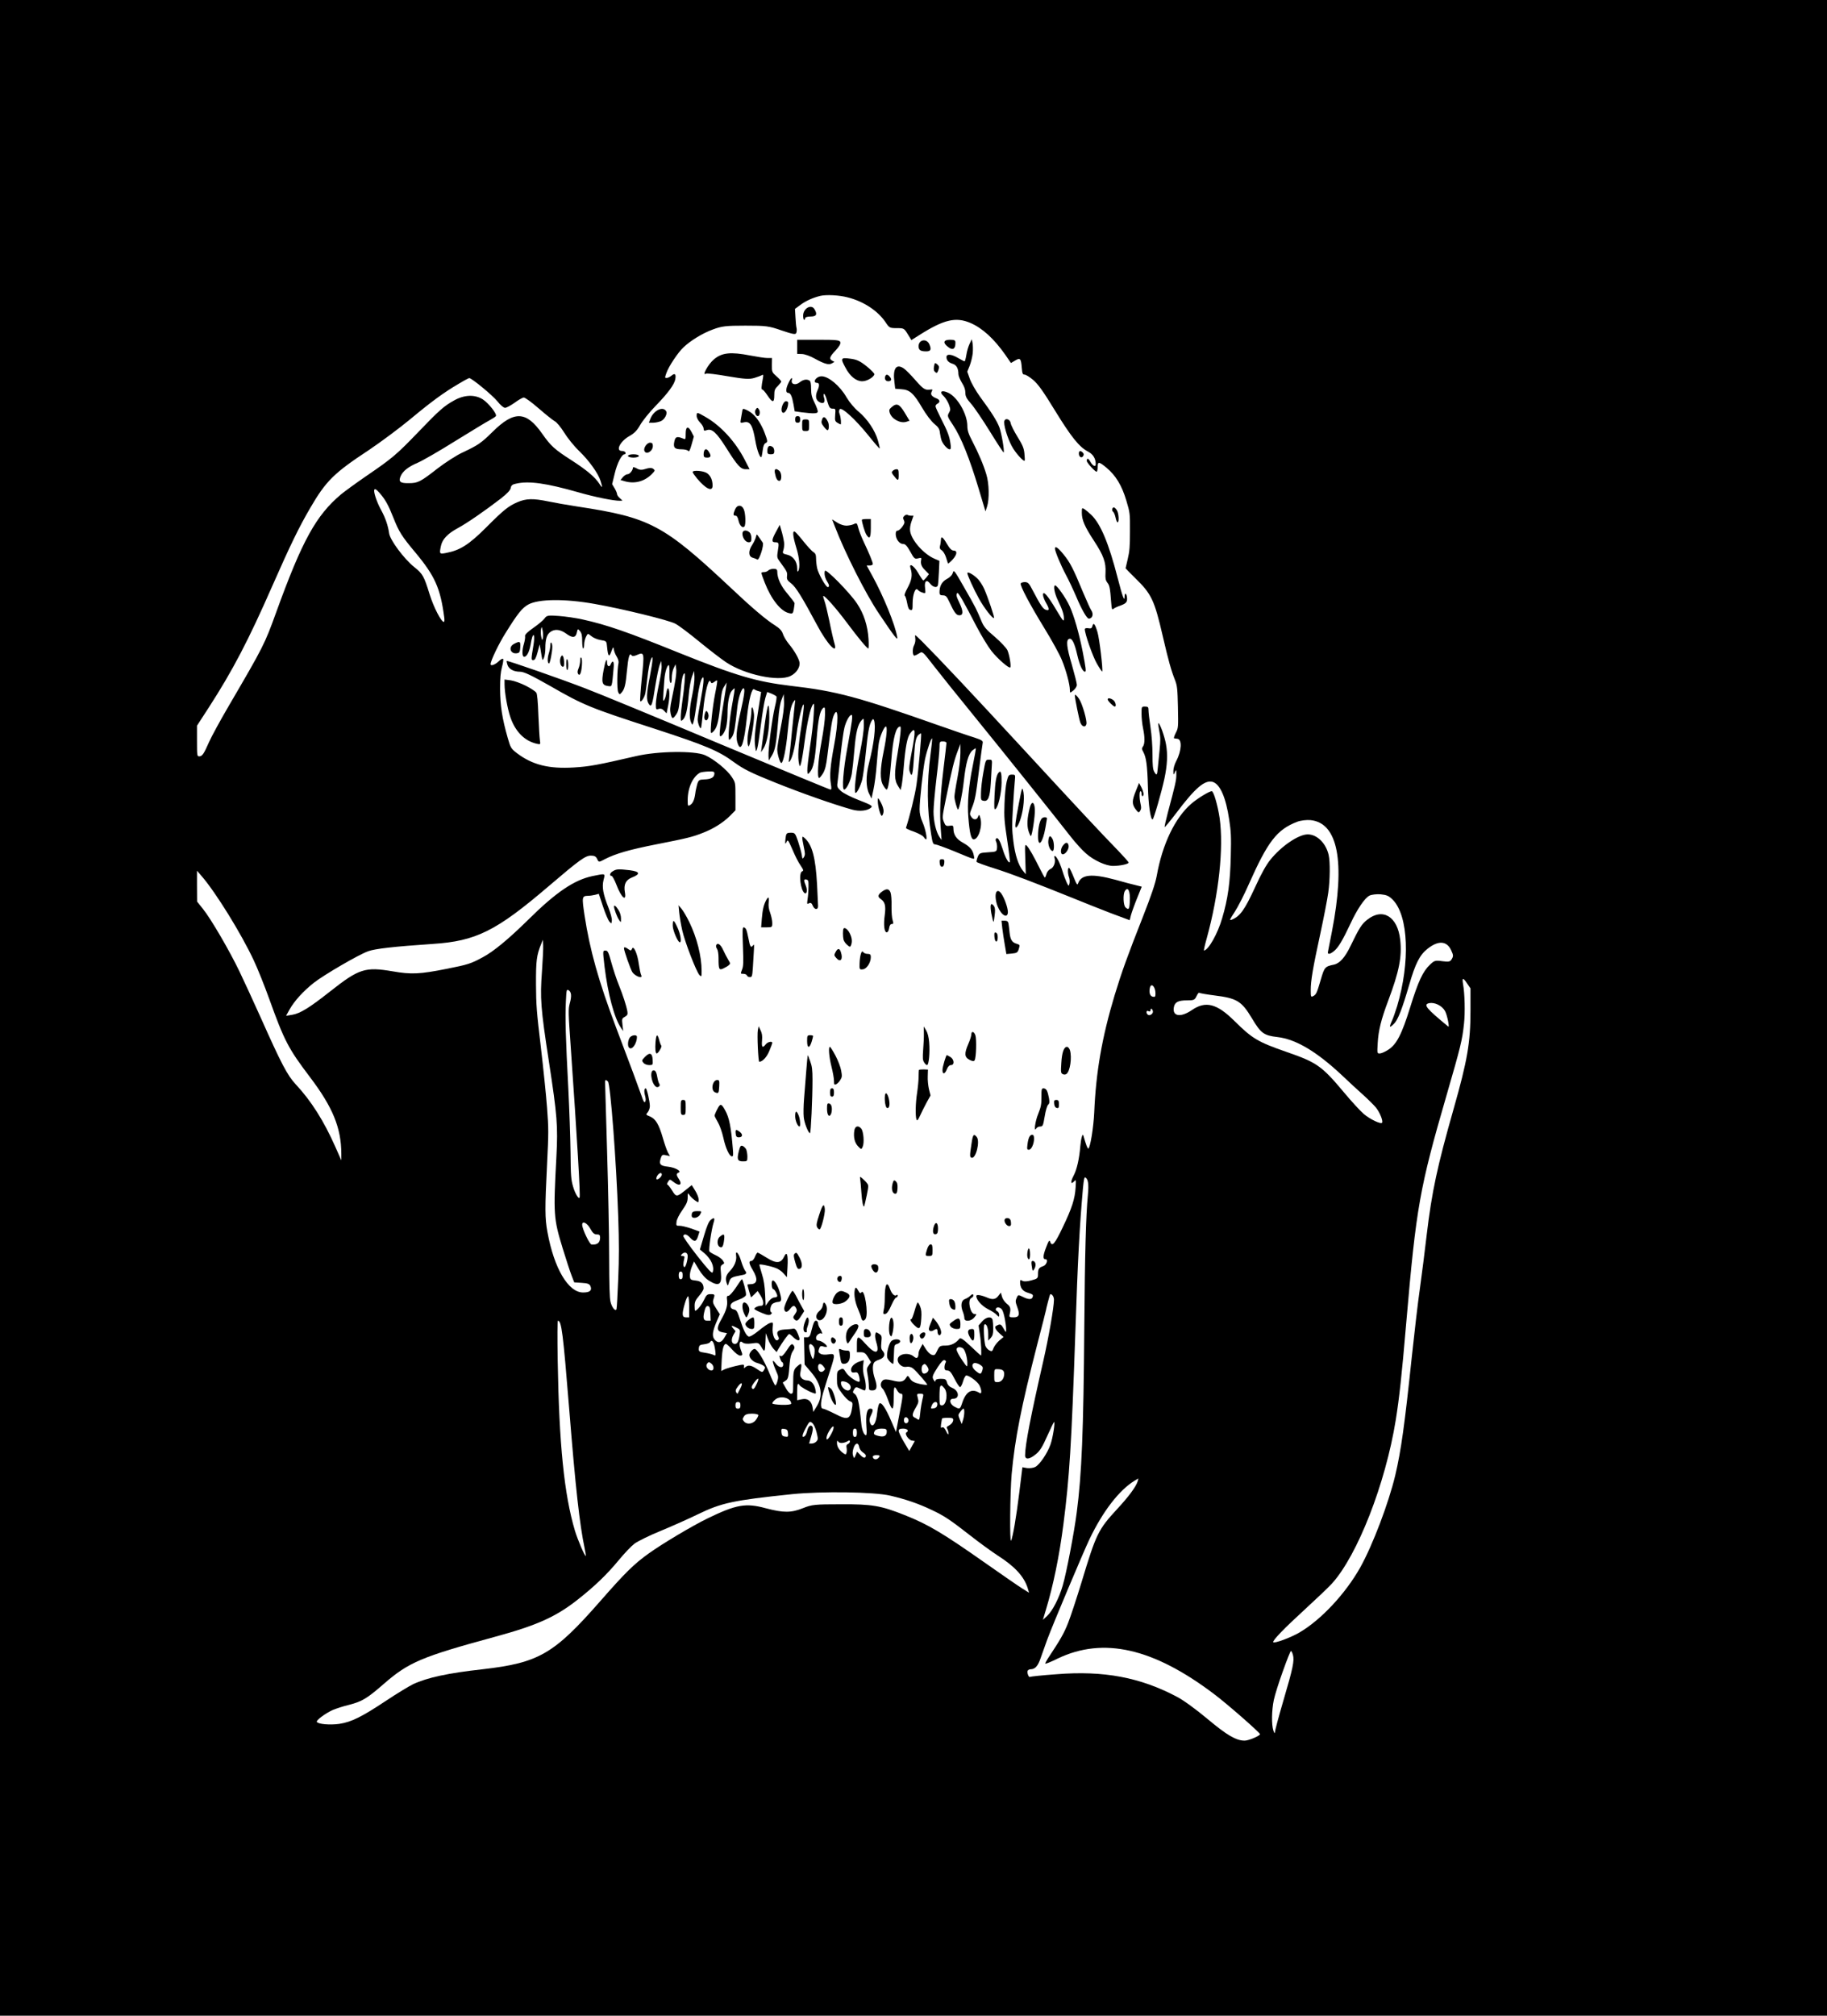 <?xml version="1.0" encoding="UTF-8" standalone="no"?>
<!-- Created with Inkscape (http://www.inkscape.org/) -->

<svg
   width="55.069mm"
   height="60.722mm"
   viewBox="0 0 55.069 60.722"
   version="1.1"
   id="svg5"
   xml:space="preserve"
   xmlns:inkscape="http://www.inkscape.org/namespaces/inkscape"
   xmlns:sodipodi="http://sodipodi.sourceforge.net/DTD/sodipodi-0.dtd"
   xmlns="http://www.w3.org/2000/svg"
   xmlns:svg="http://www.w3.org/2000/svg"><sodipodi:namedview
     id="namedview7"
     pagecolor="#505050"
     bordercolor="#eeeeee"
     borderopacity="1"
     inkscape:showpageshadow="0"
     inkscape:pageopacity="0"
     inkscape:pagecheckerboard="0"
     inkscape:deskcolor="#505050"
     inkscape:document-units="mm"
     showgrid="false" /><defs
     id="defs2" /><g
     inkscape:label="Camada 1"
     inkscape:groupmode="layer"
     id="layer1"
     transform="translate(-36.539,-65.938)"><rect
       x="36.539"
       y="65.938"
       width="55.069"
       height="60.722"
       fill="#512bd4"
       id="rect12789"
       style="fill:#000000;stroke-width:0.127"
       inkscape:export-filename="appicon.svg"
       inkscape:export-xdpi="96"
       inkscape:export-ydpi="96" /><g
       transform="matrix(0.003,0,0,-0.005,42.477,118.373)"
       fill="#000000"
       stroke="none"
       id="g65281"
       style="fill:#ffffff"><path
         d="m 6260,8704 c -73,-11 -140,-29 -193,-52 l -59,-26 5,-50 c 2,-28 7,-58 11,-66 3,-8 2,-21 -3,-29 -7,-11 -33,-8 -147,15 -129,27 -156,29 -364,29 -198,0 -237,-3 -327,-23 -105,-23 -224,-67 -296,-108 -55,-31 -148,-115 -170,-153 -18,-31 -18,-31 3,-31 12,0 34,7 50,15 32,16 45,7 35,-24 -10,-31 -72,-82 -195,-158 -64,-39 -134,-92 -157,-116 -32,-34 -58,-50 -108,-67 -93,-31 -143,-90 -76,-90 17,0 33,-4 36,-10 3,-5 -1,-10 -9,-10 -29,0 -75,-54 -100,-118 l -25,-62 25,-25 c 13,-13 24,-29 24,-34 0,-6 12,-17 28,-25 l 27,-15 -25,-1 c -61,-1 -257,23 -419,51 -321,55 -497,70 -626,52 -36,-4 -49,-11 -53,-26 -3,-13 -36,-34 -100,-64 -156,-72 -341,-149 -432,-178 -104,-34 -155,-67 -169,-107 -17,-48 -15,-50 47,-43 144,16 232,49 412,157 171,103 220,126 308,149 89,23 157,24 312,5 63,-8 196,-22 295,-31 726,-66 861,-109 1530,-485 217,-123 362,-197 453,-231 45,-17 68,-32 78,-50 7,-15 35,-43 61,-62 55,-40 97,-84 106,-109 10,-29 -30,-67 -91,-84 -121,-35 -459,8 -646,83 -48,19 -169,75 -267,123 -99,49 -207,98 -242,109 -57,20 -538,91 -817,120 -290,31 -558,30 -661,-4 -61,-20 -107,-54 -226,-169 -70,-66 -153,-170 -153,-190 0,-14 44,-4 80,16 21,13 42,19 46,15 4,-4 -1,-26 -12,-49 -14,-32 -19,-65 -19,-133 1,-98 21,-177 77,-294 28,-59 34,-65 93,-92 154,-70 320,-95 569,-86 161,6 234,14 631,69 217,30 583,33 690,5 90,-24 221,-88 268,-131 37,-34 37,-34 37,-118 v -83 l -54,-33 c -69,-41 -166,-78 -270,-102 -108,-26 -166,-34 -471,-70 -270,-32 -409,-56 -516,-89 -62,-20 -62,-20 -78,0 -12,16 -28,21 -63,21 -56,0 -116,-26 -430,-187 -523,-268 -726,-328 -1158,-345 -396,-16 -581,-29 -650,-44 -98,-21 -443,-142 -546,-190 -107,-51 -195,-109 -244,-161 l -35,-38 61,6 c 81,8 173,42 384,142 288,136 350,148 625,120 189,-20 276,-17 544,15 211,25 244,31 363,70 107,34 256,108 453,224 282,168 466,242 650,265 132,16 127,17 110,-23 -18,-43 -5,-86 50,-169 21,-32 35,-64 33,-76 -3,-20 -4,-21 -25,-6 -12,8 -41,49 -64,91 l -42,76 -36,-6 c -20,-3 -52,-6 -71,-6 -63,-1 -64,-6 -36,-119 53,-207 140,-394 313,-669 160,-253 227,-362 258,-415 19,-35 30,-46 38,-38 7,7 7,18 -1,36 -12,26 -9,45 7,45 11,0 41,-80 41,-107 0,-12 -10,-29 -21,-37 -21,-15 -21,-15 24,-26 56,-15 88,-47 128,-130 17,-36 40,-75 51,-87 l 20,-21 -40,5 c -34,5 -42,2 -52,-17 -20,-37 -7,-47 72,-52 73,-5 142,-28 106,-36 -23,-5 -23,-15 2,-37 41,-37 8,-48 -55,-18 -33,16 -36,16 -52,0 -10,-9 -13,-17 -7,-17 6,0 27,-16 48,-36 41,-40 46,-40 139,5 l 58,28 34,-33 c 19,-18 35,-42 35,-53 0,-21 -1,-21 -37,-6 -21,9 -45,23 -55,32 -17,15 -18,14 -18,-14 0,-25 -11,-40 -54,-77 -30,-25 -56,-56 -58,-70 -5,-23 -2,-25 32,-24 20,0 74,-8 118,-17 l 81,-18 -15,-28 c -17,-34 -38,-36 -79,-9 -32,21 -60,26 -69,11 -3,-5 60,-59 141,-121 109,-83 148,-108 154,-98 20,32 -14,79 -82,114 l -46,23 41,83 c 29,59 49,87 69,96 34,17 43,11 27,-18 -21,-40 -51,-163 -42,-172 5,-5 33,-15 62,-23 28,-7 61,-22 72,-31 19,-18 19,-18 -3,-26 -19,-7 -21,-13 -15,-49 12,-72 -20,-85 -119,-48 -36,13 -73,38 -104,69 l -47,47 -23,-33 c -12,-18 -21,-43 -19,-56 3,-20 9,-23 58,-26 54,-3 80,-18 80,-48 0,-7 -20,-27 -45,-44 -36,-25 -45,-37 -45,-60 0,-17 2,-30 5,-30 18,0 64,34 88,64 24,31 34,36 67,36 44,0 45,-2 29,-31 -9,-17 -5,-26 27,-55 l 37,-35 -31,-43 c -44,-61 -49,-90 -21,-110 34,-23 66,-20 97,11 l 27,28 -45,5 c -59,7 -62,26 -10,80 47,49 64,84 55,117 -4,18 -1,23 15,23 11,0 45,23 75,50 30,28 57,50 60,50 10,0 46,-83 41,-95 -2,-7 -31,-19 -63,-26 -32,-7 -66,-16 -75,-21 -29,-14 -21,-36 15,-40 28,-3 36,-11 62,-59 35,-65 60,-96 86,-104 11,-4 52,10 101,34 46,23 97,44 115,47 32,6 32,6 27,-28 -7,-41 23,-85 51,-75 14,6 15,10 5,22 -23,27 -6,39 61,42 35,1 75,3 88,5 19,2 31,-6 49,-32 20,-30 21,-35 7,-38 -8,-2 -32,6 -51,17 -19,12 -39,21 -44,21 -9,0 -69,-50 -105,-87 l -21,-22 -32,20 c -17,12 -42,37 -54,57 l -23,37 -3,-45 c -4,-69 -8,-73 -40,-40 -28,28 -32,29 -99,23 -45,-4 -77,-1 -91,6 -30,16 -40,-10 -18,-44 21,-32 20,-35 -9,-35 -14,0 -48,16 -76,35 -28,19 -57,35 -64,35 -24,0 -37,-30 -43,-96 l -5,-67 24,7 c 27,9 101,21 167,29 35,4 42,2 38,-9 -4,-11 -2,-12 14,-4 29,15 59,12 118,-12 48,-20 54,-21 68,-6 15,15 15,17 -2,26 -11,5 -39,13 -64,17 -44,7 -80,29 -80,48 0,14 32,36 52,37 27,0 95,-67 150,-147 27,-40 53,-73 59,-73 5,0 15,12 21,26 9,20 9,29 0,42 -56,77 -61,99 -16,63 31,-25 74,-28 74,-6 0,8 -4,15 -10,15 -5,0 -14,10 -21,22 -10,18 -9,20 5,15 11,-5 31,7 60,33 46,43 56,46 74,28 9,-9 6,-17 -13,-33 -16,-15 -25,-38 -30,-71 -11,-86 -15,-96 -43,-106 l -27,-11 31,-33 c 17,-19 40,-34 52,-34 20,0 22,5 22,59 0,74 5,88 41,106 43,23 48,19 36,-21 -10,-32 -9,-38 8,-50 10,-8 35,-14 56,-14 41,0 74,-23 84,-59 7,-22 5,-23 -27,-16 -50,11 -122,36 -133,46 -19,18 -25,8 -25,-41 v -49 l 50,6 c 58,7 96,-12 106,-52 l 6,-25 34,33 c 68,66 50,132 -56,207 l -65,46 -3,82 -3,82 h 29 c 26,0 32,6 50,50 16,37 26,50 41,50 12,0 21,-7 21,-15 0,-8 9,-23 20,-32 19,-17 29,-39 13,-30 -5,3 -18,1 -30,-4 -32,-12 -30,-39 2,-39 26,0 85,-25 85,-36 0,-4 -16,-3 -34,0 -29,6 -37,3 -46,-14 -9,-17 -7,-22 14,-29 13,-6 49,-7 80,-4 68,7 70,1 25,-83 -18,-32 -47,-88 -65,-123 -39,-72 -45,-121 -15,-121 10,0 64,-14 120,-31 132,-41 156,-35 175,43 5,23 2,27 -24,33 -16,3 -52,25 -79,47 -48,39 -51,44 -51,88 0,43 2,46 32,55 28,9 35,7 58,-16 25,-26 126,-66 137,-55 4,3 1,18 -5,32 -10,21 -18,25 -44,22 -24,-2 -34,1 -36,14 -4,20 36,43 90,53 l 37,7 -6,-34 c -3,-22 1,-46 11,-66 19,-36 21,-82 5,-82 -7,0 -29,5 -51,12 -34,10 -41,9 -56,-6 -14,-15 -14,-19 -3,-23 40,-15 53,-46 76,-185 6,-37 27,-68 47,-68 7,0 9,19 4,54 -8,70 5,106 39,106 30,0 31,-10 6,-41 -14,-17 -17,-29 -10,-41 22,-42 63,-10 73,56 4,24 13,49 20,55 19,16 64,-23 123,-106 l 46,-64 33,103 c 39,120 40,128 16,128 -11,0 -27,9 -37,20 -29,32 -35,24 -35,-45 0,-82 -14,-84 -58,-10 -18,30 -42,60 -53,65 -25,14 -24,36 1,50 15,8 42,8 96,0 82,-13 114,-9 139,16 15,15 18,15 40,-6 16,-15 43,-24 96,-31 40,-5 74,-7 76,-5 4,4 -104,79 -142,98 -18,9 -45,13 -68,10 -41,-5 -87,18 -87,43 0,35 108,47 162,19 31,-16 47,-9 48,22 0,5 9,20 21,32 l 20,22 30,-29 c 16,-16 43,-33 60,-36 28,-6 35,-3 56,24 22,28 29,31 84,31 55,0 103,14 139,41 12,8 36,-1 114,-45 54,-31 100,-56 102,-56 9,0 3,80 -10,128 l -13,53 36,25 c 41,28 96,32 105,8 3,-9 6,-33 6,-54 0,-29 -6,-41 -25,-54 l -25,-16 v 39 c 0,39 -20,68 -39,57 -11,-7 -3,-101 10,-127 5,-9 22,-22 38,-27 26,-9 32,-8 45,14 9,13 35,33 58,45 l 42,21 -36,19 c -35,18 -54,36 -46,44 1,2 15,6 29,10 21,5 32,1 53,-22 23,-25 26,-26 26,-8 0,33 -21,99 -38,118 -16,18 -57,23 -66,8 -3,-5 3,-11 14,-14 11,-3 20,-12 20,-21 0,-15 -2,-15 -23,-2 -12,9 -53,25 -91,36 -63,20 -116,56 -116,79 0,10 48,6 110,-10 54,-14 85,-11 112,11 l 25,19 11,-24 c 6,-14 28,-33 49,-43 37,-17 42,-29 28,-64 -6,-16 -1,-18 39,-18 57,0 66,16 37,63 -18,30 -19,36 -6,54 14,20 17,20 61,7 56,-17 90,-18 99,-3 10,15 4,18 -50,28 -50,9 -75,30 -75,63 0,14 4,16 24,8 15,-5 48,-4 90,3 63,10 66,13 66,38 0,31 9,39 54,48 32,7 51,41 22,41 -29,0 -27,21 5,71 26,41 34,48 41,35 19,-33 46,-15 126,86 93,116 123,172 130,241 5,48 4,49 -16,36 -34,-22 -37,-2 -4,35 32,36 57,102 67,177 7,48 23,81 31,64 27,-56 41,-78 49,-78 19,1 53,127 60,218 17,244 79,455 205,706 71,140 128,235 285,474 85,130 123,198 138,245 56,190 183,349 346,434 64,33 181,76 207,76 19,0 61,-88 79,-162 42,-180 -8,-460 -130,-725 -19,-40 -31,-73 -27,-73 44,3 137,101 182,194 59,119 81,217 87,376 5,117 2,148 -16,219 -33,133 -91,213 -165,227 -79,14 -176,-35 -370,-190 -60,-47 -111,-84 -113,-82 -3,3 12,42 32,88 75,168 85,194 85,227 0,33 -1,34 -15,15 -14,-18 -14,-18 -15,8 0,16 12,41 30,61 54,62 59,131 9,133 -13,1 -28,2 -32,3 -5,0 3,15 17,32 26,30 26,33 22,156 -4,111 -8,129 -29,162 -39,59 -65,114 -123,264 -85,220 -113,255 -279,352 -52,31 -95,57 -95,58 0,1 10,27 22,57 18,45 22,76 22,165 1,109 0,113 -37,187 -44,89 -106,151 -199,197 -74,37 -88,38 -88,7 0,-14 -4,-27 -9,-31 -10,-5 -101,53 -101,65 0,19 16,17 36,-5 23,-25 54,-34 54,-15 0,34 -26,60 -77,76 -89,28 -168,87 -333,248 -119,117 -170,159 -219,184 -35,18 -74,32 -86,32 -19,0 -23,7 -28,41 -7,56 -16,62 -66,44 l -43,-15 -56,49 c -115,98 -231,161 -350,192 -148,38 -268,21 -515,-73 l -79,-30 -37,36 c -36,35 -39,36 -110,36 -70,0 -76,2 -112,35 -77,69 -221,126 -379,150 -87,14 -219,18 -280,9 z m -56,-80 c 31,-31 20,-44 -39,-44 -30,0 -55,-4 -55,-10 0,-5 -4,-10 -10,-10 -5,0 -10,11 -10,25 0,44 82,72 114,39 z m 260,-199 c 4,-10 -12,-26 -49,-50 -60,-38 -66,-50 -33,-61 l 23,-7 -25,-9 c -31,-11 -72,-5 -175,29 -44,15 -101,27 -127,27 l -48,1 v 43 42 h 214 c 180,0 215,-2 220,-15 z m 894,-12 c 23,-32 14,-43 -32,-43 -57,0 -76,8 -76,31 0,40 80,49 108,12 z m 262,8 c 0,-36 -26,-46 -70,-26 -59,26 -52,45 15,45 47,0 55,-3 55,-19 z m 174,-62 c -4,-22 -18,-56 -31,-76 l -24,-35 26,-44 c 14,-24 60,-72 102,-107 117,-95 171,-147 195,-185 21,-34 52,-142 43,-151 -3,-2 -64,54 -137,125 -73,71 -159,147 -190,168 -47,32 -58,45 -58,67 0,18 -11,38 -35,60 -19,19 -35,42 -35,52 0,34 -19,55 -57,62 -43,8 -63,21 -63,41 0,20 50,18 117,-6 32,-11 61,-20 65,-20 4,0 12,17 18,39 5,21 20,51 32,66 l 22,28 8,-22 c 4,-13 5,-41 2,-62 z m -2234,-14 c 69,-8 146,-15 171,-15 h 46 l -1,-42 c -1,-41 1,-44 46,-68 27,-14 48,-28 48,-32 0,-3 -16,-15 -35,-27 -30,-17 -35,-26 -35,-56 0,-46 -18,-46 -69,0 -21,19 -44,35 -51,35 -12,0 -11,14 6,69 6,20 4,23 -9,18 -9,-3 -43,-11 -77,-17 -51,-9 -99,-7 -267,10 -113,12 -212,19 -219,16 -46,-18 22,57 78,85 81,42 171,47 368,24 z m 1168,-65 c 46,-22 81,-44 78,-49 -12,-19 -77,-41 -122,-41 -61,0 -122,29 -168,81 -53,58 -49,63 47,55 67,-5 98,-14 165,-46 z m 713,10 c 15,-9 17,-15 9,-30 -12,-22 -18,-24 -39,-11 -8,5 -11,16 -6,30 7,24 9,25 36,11 z m -337,-24 c 19,-8 70,-39 115,-70 79,-54 97,-61 151,-56 21,2 22,0 11,-13 -14,-17 0,-29 52,-41 32,-8 35,-22 7,-31 -11,-3 -20,-10 -20,-16 0,-5 24,-37 53,-71 70,-82 87,-110 97,-153 7,-29 5,-35 -9,-35 -19,0 -60,26 -78,50 -6,8 -14,29 -18,46 -4,26 -15,37 -58,58 -30,15 -81,55 -121,96 -85,87 -125,109 -208,112 l -63,3 -8,40 c -18,83 19,114 97,81 z m -142,-50 c 21,-15 13,-26 -18,-26 -25,0 -39,14 -29,30 8,14 26,12 47,-4 z m -561,-33 c 46,-23 93,-56 124,-89 31,-31 79,-66 124,-88 88,-45 162,-111 192,-172 12,-25 20,-47 18,-49 -2,-2 -54,34 -114,79 -132,98 -271,174 -288,157 -9,-9 -8,-17 1,-31 11,-19 17,-60 8,-60 -3,0 -17,5 -32,10 -24,9 -26,14 -22,48 5,36 4,37 -26,37 -27,0 -34,6 -55,47 -12,27 -27,45 -32,42 -5,-3 -5,-13 1,-23 15,-28 -5,-40 -45,-27 -39,12 -46,38 -20,72 20,26 19,44 -3,44 -30,0 -34,13 -10,27 42,23 100,15 179,-24 z m -425,12 c -9,-24 40,-31 80,-11 36,17 71,20 98,10 11,-4 16,-19 16,-49 0,-35 7,-51 35,-85 20,-24 34,-48 32,-54 -4,-11 -41,-12 -162,-3 l -70,6 -12,42 c -15,50 -30,69 -54,69 -26,0 -24,26 4,60 24,31 43,39 33,15 z m 1574,-75 c 93,-27 190,-129 190,-200 0,-26 11,-47 48,-89 62,-72 114,-144 142,-201 29,-55 32,-150 8,-195 l -16,-29 -70,140 c -90,179 -176,308 -254,378 -60,54 -61,56 -43,76 17,18 17,20 -1,51 -11,17 -34,39 -51,49 -51,27 -22,40 47,20 z m -1610,-60 c 0,-40 -48,-78 -65,-51 -11,19 18,61 42,61 12,0 23,-4 23,-10 z m 1170,-59 49,-49 -31,-6 c -60,-12 -148,16 -168,54 -8,16 -6,21 17,33 52,28 80,21 133,-32 z m -2397,9 c 16,-15 -13,-49 -51,-60 -20,-5 -56,-10 -80,-10 h -42 l 15,24 c 33,50 126,78 158,46 z m 868,-16 c 44,-22 91,-66 121,-113 33,-53 34,-57 9,-64 -12,-3 -22,-18 -26,-38 -4,-19 -10,-38 -12,-42 -11,-19 -45,31 -64,97 -26,91 -52,116 -110,109 -41,-6 -42,-5 -35,18 4,13 10,34 13,45 4,20 8,21 41,12 21,-6 49,-16 63,-24 z m 66,25 c 14,-14 6,-39 -12,-39 -21,0 -36,25 -23,38 15,15 21,15 35,1 z m -541,-43 c 156,-53 303,-149 398,-260 l 48,-56 h -39 c -51,0 -84,22 -195,128 -99,94 -145,119 -198,107 -24,-5 -30,-3 -30,10 0,8 -16,25 -35,36 -20,12 -35,29 -35,40 0,24 2,24 86,-5 z m 954,-16 c 0,-15 -7,-20 -25,-20 -18,0 -25,5 -25,20 0,15 7,20 25,20 18,0 25,-5 25,-20 z m 279,-14 c 14,-17 11,-51 -4,-51 -6,0 -23,10 -38,22 -24,19 -27,25 -17,43 12,22 34,17 59,-14 z m -189,-21 c 0,-33 -2,-35 -35,-35 -33,0 -35,2 -35,35 0,33 2,35 35,35 33,0 35,-2 35,-35 z m 2025,13 c 4,-13 35,-50 69,-83 50,-48 64,-68 69,-99 4,-22 5,-42 3,-44 -8,-8 -70,31 -114,71 -44,41 -92,124 -92,160 0,28 57,23 65,-5 z m -3206,-54 23,-27 -23,-49 c -15,-33 -26,-45 -33,-38 -5,5 -35,10 -65,10 -73,0 -88,10 -75,47 10,29 26,33 87,18 26,-7 27,-6 27,29 0,45 25,49 59,10 z m -389,-84 c 0,-32 -69,-56 -85,-29 -11,17 26,49 57,49 21,0 28,-5 28,-20 z m 1204,-6 c 9,-3 16,-15 16,-25 0,-15 -7,-19 -35,-19 -27,0 -35,4 -35,18 0,31 19,40 54,26 z m -640,-30 c 25,-24 19,-34 -19,-34 -27,0 -35,4 -35,18 0,35 28,43 54,16 z m 3756,-4 c 11,-7 12,-12 3,-21 -15,-15 -43,-5 -43,16 0,17 18,19 40,5 z m -4460,-20 c 0,-5 -25,-10 -55,-10 -30,0 -55,5 -55,10 0,6 25,10 55,10 30,0 55,-4 55,-10 z m 68,-78 c 35,7 60,7 75,1 21,-10 21,-11 -13,-32 -74,-45 -174,-61 -275,-43 l -40,7 25,18 c 13,9 34,17 47,17 21,0 53,24 53,40 0,4 17,2 38,-5 28,-10 50,-11 90,-3 z m 1343,-12 c 26,-14 26,-60 0,-60 -21,0 -35,15 -45,48 -8,25 11,30 45,12 z m 1199,-25 c 0,-38 -6,-38 -55,0 -17,14 -18,17 -5,25 8,5 25,10 38,10 19,0 22,-5 22,-35 z m -1925,11 c 36,-15 55,-42 55,-75 0,-39 -68,-20 -157,44 -23,17 -42,33 -43,38 0,13 109,8 145,-7 z m 369,-218 c 18,-25 21,-93 6,-103 -19,-12 -48,6 -59,35 -7,20 -17,30 -30,30 -25,0 -26,8 -5,38 10,14 26,22 44,22 18,0 34,-8 44,-22 z m 3491,-33 c 94,-54 176,-172 266,-382 49,-114 69,-146 69,-108 0,21 17,19 23,-4 7,-30 -5,-39 -63,-52 -30,-6 -63,-15 -72,-20 -14,-8 -18,-2 -23,38 -11,88 -16,103 -39,120 -18,15 -21,26 -18,59 6,62 -20,105 -115,192 -95,87 -123,126 -123,170 0,30 1,31 28,21 15,-6 45,-21 67,-34 z m 257,28 c 19,-17 25,-73 7,-73 -5,0 -15,13 -20,29 -6,16 -17,32 -25,35 -16,6 -10,26 8,26 6,0 20,-7 30,-17 z m -2067,-33 h 24 l -20,-34 c -13,-22 -18,-43 -14,-59 14,-56 139,-140 248,-167 l 46,-12 -5,-67 c -3,-36 -7,-72 -10,-78 -5,-20 -48,-15 -77,7 -36,29 -61,17 -52,-26 6,-34 6,-34 -27,-27 -18,3 -39,11 -47,17 -22,17 -51,-28 -51,-81 0,-40 -2,-44 -22,-41 -16,2 -25,14 -33,42 -7,22 -17,42 -24,44 -7,2 4,21 29,48 41,45 50,77 30,115 -21,38 30,21 76,-26 24,-25 47,-45 51,-45 4,0 19,9 33,19 l 24,19 -36,22 c -39,22 -51,41 -42,65 5,11 -1,13 -31,8 -34,-5 -40,-2 -79,41 -34,36 -50,46 -74,46 -36,0 -72,30 -72,60 0,13 7,20 19,20 11,0 32,11 48,24 23,20 25,26 15,39 -11,13 -10,17 5,26 10,6 24,8 31,6 8,-3 24,-5 37,-5 z m -652,-60 c 23,0 57,4 75,9 30,9 33,8 46,-22 7,-18 32,-56 55,-85 53,-67 91,-122 91,-133 0,-5 -14,-9 -31,-9 h -31 l 57,-62 c 114,-125 228,-293 250,-368 9,-27 -22,-4 -183,140 -132,117 -341,365 -444,526 l -27,42 50,-19 c 27,-11 68,-19 92,-19 z m 247,-15 c 0,-60 -13,-70 -46,-38 -15,15 -44,73 -44,88 0,3 20,5 45,5 h 45 z m -870,-97 c 0,-10 -4,-28 -10,-38 -9,-16 -4,-19 40,-25 59,-8 100,-41 100,-82 0,-20 3,-24 11,-16 20,20 12,79 -20,141 -36,71 -40,105 -13,95 9,-3 49,-30 87,-59 39,-29 83,-58 98,-63 21,-8 27,-17 27,-40 0,-16 5,-42 11,-58 12,-33 87,-113 106,-113 19,0 16,14 -6,34 -22,20 -32,49 -22,64 9,15 250,-132 321,-196 69,-61 109,-135 117,-216 3,-31 2,-56 -2,-56 -13,0 -99,62 -215,155 -108,87 -229,169 -238,161 -2,-3 4,-15 12,-29 9,-13 31,-69 50,-123 18,-55 41,-114 50,-132 39,-76 -71,-8 -174,109 -151,169 -214,230 -260,251 -39,18 -46,25 -42,44 4,24 2,26 -73,88 -28,23 -29,26 -19,65 13,47 11,51 -28,51 -37,0 -35,15 10,64 l 37,41 23,-48 c 12,-27 22,-58 22,-69 z m -349,72 c 11,-6 19,-21 19,-35 0,-20 -5,-25 -27,-25 -31,0 -63,26 -63,52 0,21 38,25 71,8 z m 133,-62 c 16,-13 -36,-109 -54,-102 -8,3 -30,8 -47,11 -44,7 -45,42 -3,79 16,15 32,36 36,46 6,19 7,19 32,-3 15,-13 31,-27 36,-31 z m 1851,-8 c 27,-28 48,-40 67,-40 41,0 35,-25 -13,-56 -22,-14 -42,-24 -44,-22 -1,2 -10,18 -19,36 -9,18 -28,37 -42,43 -20,7 -24,14 -19,27 5,9 8,25 9,35 1,27 19,20 61,-23 z m 1171,-63 c 66,-48 99,-87 196,-228 37,-52 73,-101 82,-108 27,-23 14,-51 -24,-51 -19,0 -72,55 -123,128 -30,42 -78,104 -108,137 -52,59 -109,141 -109,157 0,18 31,6 86,-35 z M 5830,7044 c 0,-41 36,-88 104,-135 39,-28 71,-53 70,-57 0,-4 -4,-20 -8,-36 -8,-26 -12,-28 -48,-23 -83,11 -179,84 -244,184 -19,29 -34,55 -34,58 0,3 12,5 28,5 15,0 34,5 42,10 8,5 32,10 53,10 27,0 37,-4 37,-16 z m 1992,-219 c 14,-16 39,-50 56,-75 25,-38 47,-54 138,-100 59,-30 116,-67 127,-81 20,-28 39,-97 28,-103 -12,-8 -127,52 -189,99 -34,26 -102,93 -150,148 -132,153 -184,207 -193,201 -14,-9 -11,-19 21,-59 40,-50 40,-75 0,-75 -32,0 -51,16 -103,83 -23,30 -34,37 -62,37 -27,0 -35,4 -35,18 0,39 25,65 75,81 32,10 53,24 59,37 9,20 17,14 106,-80 54,-55 108,-114 122,-131 z m 16,178 c 24,-13 56,-43 72,-65 38,-52 103,-168 98,-174 -10,-9 -100,60 -152,117 -52,56 -116,141 -116,153 0,11 55,-6 98,-31 z m 556,-70 c 77,-88 103,-112 130,-119 41,-10 43,3 8,39 -18,18 -32,41 -32,50 0,29 47,-3 133,-90 68,-68 77,-75 77,-53 0,26 -15,54 -62,112 -32,40 -47,88 -26,88 19,0 105,-73 144,-123 45,-58 96,-164 133,-277 32,-99 36,-120 23,-120 -24,0 -53,38 -77,99 -28,74 -53,105 -82,99 -33,-6 -26,-50 27,-156 27,-57 50,-111 50,-121 0,-10 -15,-24 -35,-34 -34,-16 -35,-16 -35,3 0,33 -38,119 -81,181 -22,33 -101,119 -176,192 -146,143 -245,255 -237,269 3,4 21,8 41,8 31,0 43,-7 77,-47 z M 3873,6755 c 243,-32 458,-77 965,-200 577,-139 779,-175 1127,-200 463,-32 671,-66 1490,-239 143,-30 302,-63 353,-72 76,-15 91,-21 86,-33 -3,-9 -19,-79 -35,-156 -34,-163 -41,-187 -74,-236 -23,-35 -23,-38 -6,-53 23,-21 57,-20 69,1 9,14 11,14 22,-7 25,-47 -17,-130 -66,-130 -26,0 -41,35 -54,132 -12,84 2,188 44,311 19,56 33,103 31,105 -2,2 -17,-4 -34,-12 -41,-22 -66,-75 -86,-182 -15,-82 -47,-174 -59,-174 -9,0 -36,58 -36,77 0,10 13,61 30,113 18,58 30,116 30,150 v 55 l -31,-49 c -33,-53 -54,-104 -115,-283 -37,-109 -37,-112 -20,-138 15,-23 23,-26 57,-23 34,3 39,1 39,-17 0,-37 29,-63 95,-85 72,-24 100,-44 110,-78 8,-27 30,-30 -204,28 -90,22 -174,40 -186,40 -19,0 -25,9 -38,58 -43,151 -45,310 -7,486 11,49 18,91 16,94 -8,7 -53,-73 -71,-124 -20,-58 -55,-251 -55,-303 0,-25 9,-50 30,-78 29,-40 50,-103 35,-103 -5,0 -16,7 -25,15 -9,8 -54,22 -99,32 -45,9 -80,19 -78,22 39,72 90,195 106,261 19,80 52,301 46,308 -2,2 -13,-2 -25,-8 -26,-14 -36,-40 -44,-116 -14,-129 -22,-148 -46,-104 -8,15 -3,41 20,113 43,135 40,159 -14,116 -30,-23 -49,-83 -66,-208 -6,-46 -16,-95 -21,-109 l -10,-25 -24,23 c -40,37 -41,76 -6,198 28,98 38,162 27,162 -43,0 -72,-65 -90,-202 -16,-119 -32,-178 -47,-178 -6,0 -21,11 -34,25 -35,34 -33,97 5,208 30,88 38,147 21,147 -17,0 -60,-61 -70,-98 -6,-20 -15,-80 -22,-132 -6,-52 -21,-119 -32,-149 l -20,-55 -23,28 c -34,39 -35,109 -3,183 52,122 72,226 51,261 -7,10 -12,8 -25,-5 -25,-28 -36,-67 -58,-196 -11,-66 -27,-136 -35,-156 -16,-38 -51,-81 -67,-81 -19,0 3,120 43,240 24,71 40,137 40,166 0,46 0,46 -22,32 -39,-26 -58,-71 -73,-179 -8,-57 -20,-122 -26,-144 -12,-43 -54,-95 -77,-95 -24,0 -9,117 32,251 49,161 57,199 42,199 -20,0 -55,-38 -71,-77 -9,-20 -27,-98 -40,-172 -13,-75 -27,-147 -30,-161 -6,-22 -1,-29 34,-48 22,-13 104,-38 183,-56 125,-29 139,-35 120,-45 -36,-19 -115,-24 -188,-12 -186,31 -508,99 -774,163 -245,59 -316,80 -417,124 -151,67 -286,101 -793,200 -654,127 -715,142 -1054,259 -188,64 -261,85 -301,85 -64,0 -112,16 -126,42 -6,11 -9,21 -7,23 5,4 538,-107 788,-165 124,-28 726,-177 1338,-331 611,-153 1118,-279 1126,-279 12,0 12,7 4,37 -13,48 -5,107 33,229 45,142 44,243 -1,184 -18,-24 -29,-62 -66,-244 -12,-61 -23,-86 -44,-108 -16,-15 -33,-28 -39,-28 -23,0 -11,108 24,220 20,65 35,132 35,161 0,47 -1,49 -21,39 -31,-17 -48,-68 -64,-190 -16,-123 -32,-170 -66,-194 -23,-16 -24,-16 -27,7 -2,13 11,78 27,144 17,66 34,154 37,194 7,66 6,73 -8,61 -26,-21 -57,-106 -83,-222 -13,-61 -30,-120 -36,-132 -12,-22 -12,-22 -20,-3 -15,40 -8,111 22,222 16,63 28,122 26,131 -7,28 -55,-87 -73,-173 -17,-82 -41,-142 -67,-164 -13,-10 -14,-7 -6,26 5,21 18,97 29,168 12,72 24,141 27,155 6,23 5,24 -12,10 -28,-23 -43,-70 -60,-181 -16,-102 -45,-189 -64,-189 -14,0 -41,54 -41,83 0,12 16,72 35,131 25,76 35,123 33,155 l -3,46 -22,-34 c -14,-21 -26,-65 -33,-120 -20,-147 -31,-183 -64,-216 l -31,-30 -3,26 c -4,39 36,225 63,294 14,33 21,62 17,66 -4,3 -26,11 -50,17 l -43,10 -19,-37 c -10,-21 -30,-92 -44,-159 -14,-67 -30,-131 -37,-144 -13,-23 -13,-22 -21,12 -10,44 -4,87 32,222 l 28,106 -26,5 c -15,2 -34,7 -43,11 -24,11 -54,-59 -75,-174 -27,-149 -57,-203 -88,-158 -25,35 -19,79 24,193 40,105 48,145 31,145 -20,0 -50,-54 -61,-108 -25,-137 -32,-160 -51,-181 -11,-11 -25,-21 -31,-21 -17,0 1,125 32,223 15,48 25,87 21,87 -4,0 -16,-7 -28,-15 -26,-18 -43,-72 -43,-138 0,-26 -6,-63 -14,-82 -14,-32 -52,-63 -63,-51 -7,7 12,109 37,196 10,36 21,79 25,95 l 7,30 -25,-24 c -20,-18 -28,-40 -37,-95 -16,-104 -32,-147 -62,-169 -15,-12 -30,-18 -34,-15 -10,11 16,159 42,237 14,40 23,75 21,78 -3,2 -17,-2 -31,-9 -22,-9 -29,-9 -35,1 -19,30 -57,-56 -76,-175 -9,-54 -18,-100 -21,-103 -9,-9 -34,31 -34,52 0,11 14,62 30,114 30,95 38,149 20,138 -20,-12 -40,-64 -59,-154 -11,-50 -25,-100 -32,-113 -11,-21 -12,-21 -25,-3 -21,28 -17,83 12,165 14,41 24,88 22,109 l -3,36 -21,-33 c -13,-21 -27,-66 -34,-115 -13,-90 -30,-131 -60,-147 -18,-10 -20,-8 -20,17 0,15 7,57 16,93 21,86 32,170 24,170 -19,0 -31,-34 -44,-126 -13,-84 -19,-102 -41,-121 -34,-30 -43,-29 -56,4 -8,22 -6,40 11,88 38,108 51,160 44,185 l -6,25 -19,-24 c -11,-13 -19,-39 -19,-58 0,-23 -4,-33 -12,-30 -9,3 -12,22 -11,56 1,28 -2,51 -7,51 -16,0 -39,-43 -44,-85 -16,-128 -17,-138 -2,-126 8,7 18,26 21,42 4,16 11,29 16,29 18,0 20,-51 4,-100 l -17,-51 -25,16 c -16,11 -36,15 -54,11 -27,-5 -29,-4 -29,29 0,18 14,71 30,116 17,46 30,97 28,113 l -3,31 -17,-25 c -9,-14 -28,-70 -43,-124 -30,-118 -40,-134 -66,-110 -26,24 -24,60 12,169 32,99 35,138 6,94 -10,-15 -24,-63 -32,-107 -8,-45 -18,-90 -24,-100 -13,-25 -40,-46 -48,-39 -3,4 4,66 16,138 27,153 25,159 -45,141 -34,-9 -50,-10 -59,-2 -19,16 -32,-11 -45,-93 -13,-86 -24,-111 -52,-131 -21,-15 -24,-15 -36,1 -14,18 -11,138 3,175 4,10 -4,25 -18,39 -14,13 -27,33 -29,44 -4,17 -7,16 -25,-13 -23,-38 -33,-31 -43,28 -5,35 -6,35 -65,41 -33,3 -75,14 -94,24 -34,17 -35,17 -53,-5 -10,-12 -18,-33 -18,-46 0,-13 -4,-24 -10,-24 -5,0 -10,20 -10,44 0,35 -5,48 -22,61 -22,15 -23,15 -32,-10 -12,-32 -45,-33 -110,-4 -56,24 -111,28 -155,9 -36,-15 -51,-43 -51,-99 0,-20 -6,-46 -14,-57 -16,-21 -15,-22 -33,46 l -10,35 -21,-47 c -16,-36 -27,-48 -43,-48 -23,0 -23,3 2,92 13,47 6,76 -12,48 -5,-8 -13,-30 -18,-49 -12,-41 -38,-71 -63,-71 -23,0 -24,39 -2,81 8,17 13,37 10,44 -3,8 25,25 85,50 49,20 99,46 111,56 21,18 34,20 143,15 66,-3 173,-12 238,-21 z m 5174,-76 c 20,-39 57,-228 48,-238 -2,-2 -26,19 -53,47 -42,43 -122,180 -122,208 0,6 16,8 35,6 26,-3 36,0 41,12 10,26 27,14 51,-35 z m -1763,-56 c 171,-103 515,-322 1001,-638 552,-359 791,-513 973,-625 56,-35 102,-66 102,-70 0,-9 -87,-20 -156,-20 -72,0 -193,33 -272,75 -37,19 -105,64 -152,100 -152,117 -670,505 -971,727 -162,119 -345,256 -407,304 -112,87 -114,88 -145,75 -18,-7 -39,-13 -47,-14 -22,-3 -25,41 -5,63 10,11 15,28 12,40 -3,11 -3,20 0,20 3,0 33,-17 67,-37 z m -4036,-35 c -2,-26 -8,-34 -27,-36 -68,-10 -99,35 -38,55 60,19 69,17 65,-19 z m 322,1 c 0,-28 -23,-99 -33,-99 -16,0 -18,29 -3,59 9,16 16,39 16,51 0,12 5,18 10,15 6,-3 10,-15 10,-26 z m 118,-87 c 2,-23 -1,-32 -12,-32 -22,0 -36,31 -24,53 14,26 32,16 36,-21 z m 179,-25 c -6,-46 -22,-66 -38,-50 -8,8 -7,17 5,34 9,13 16,34 16,47 0,14 4,21 11,16 7,-4 9,-22 6,-47 z m -137,2 c 0,-16 -4,-29 -10,-29 -5,0 -10,16 -10,36 0,21 4,33 10,29 6,-3 10,-19 10,-36 z m 390,17 c 0,-23 22,-31 35,-13 22,31 38,20 31,-20 -18,-120 -14,-113 -59,-109 -57,5 -65,21 -42,95 17,56 35,80 35,47 z m -815,-141 c 50,-15 96,-34 104,-41 9,-8 16,-51 21,-136 5,-68 11,-135 15,-150 7,-27 6,-27 -32,-22 -123,17 -216,74 -265,161 -30,54 -57,145 -58,197 v 29 l 63,-5 c 34,-3 103,-18 152,-33 z m 5559,-80 c 32,-30 80,-130 72,-150 -8,-23 -44,-18 -61,9 -12,18 -55,146 -55,163 0,10 21,-1 44,-22 z m 340,-5 c 24,-9 37,-40 17,-40 -14,0 -71,34 -71,43 0,10 24,9 54,-3 z M 5750,6164 c 0,-76 -25,-156 -58,-186 l -25,-23 5,25 c 3,14 18,80 33,148 30,131 45,142 45,36 z m -154,21 c 8,-42 -44,-215 -57,-193 -14,21 -10,61 11,123 11,32 20,71 20,87 0,39 17,27 26,-17 z m 3964,23 c 0,-13 9,-59 20,-103 12,-47 20,-114 20,-164 0,-64 4,-89 17,-103 24,-26 30,-23 36,20 3,20 11,69 18,108 10,61 10,78 -3,118 -8,25 -13,46 -9,46 16,-1 63,-80 77,-128 18,-60 13,-124 -16,-206 -28,-79 -108,-246 -119,-246 -21,0 -42,87 -47,199 -6,128 -17,175 -46,207 -17,19 -17,22 -3,34 19,16 19,56 0,110 -8,23 -15,62 -15,86 0,44 0,44 35,44 30,0 35,-3 35,-22 z m -4420,-32 c 0,-21 -22,-37 -36,-25 -10,8 -10,16 -2,35 9,18 14,21 25,13 7,-6 13,-17 13,-23 z m 2845,-308 c -2,-24 -7,-70 -10,-103 -8,-79 -26,-107 -68,-103 -31,3 -32,4 -30,49 0,26 11,81 24,123 22,75 23,76 56,76 32,0 33,0 28,-42 z m 99,-96 c -1,-64 -35,-151 -63,-160 -12,-4 -13,10 -8,81 6,83 18,124 41,139 23,16 31,-1 30,-60 z m 133,11 c -4,-21 -12,-94 -19,-161 -11,-108 -10,-134 4,-202 17,-84 51,-146 96,-179 l 29,-21 -5,91 c -5,87 -4,91 14,81 22,-12 72,-65 133,-139 24,-29 46,-53 50,-53 3,0 11,10 16,22 6,13 24,26 42,30 33,9 53,44 38,67 -3,6 -2,11 3,11 16,0 52,-41 76,-88 13,-26 33,-58 44,-72 19,-23 21,-24 28,-6 4,10 2,27 -4,37 -16,25 -15,62 1,57 6,-2 27,-28 46,-57 28,-42 36,-49 43,-37 31,55 137,61 373,23 88,-15 184,-30 214,-34 l 53,-8 -47,-70 c -26,-38 -53,-84 -61,-101 l -13,-31 -188,42 c -103,24 -273,64 -378,90 -380,92 -624,148 -793,180 -96,18 -176,36 -179,39 -3,3 2,17 11,30 15,23 23,25 103,28 83,3 88,4 91,26 2,13 -2,29 -8,37 -8,9 -8,15 0,20 16,10 38,-13 65,-64 24,-49 61,-88 71,-78 4,3 -8,63 -26,133 -28,111 -32,138 -27,218 3,54 12,108 22,134 16,38 21,42 53,42 34,0 35,0 29,-37 z m 1293,-79 c 0,-8 -4,-14 -10,-14 -5,0 -10,7 -10,15 0,8 -4,15 -10,15 -13,0 -13,-41 0,-76 8,-21 8,-31 -4,-42 -13,-13 -18,-12 -45,9 -39,31 -38,52 2,111 l 32,48 23,-26 c 12,-14 22,-32 22,-40 z m -1209,-79 c -13,-56 -46,-115 -70,-123 -17,-5 -10,30 26,143 33,103 35,106 47,67 6,-22 5,-50 -3,-87 z m -1403,-28 c -2,-11 -9,-22 -16,-25 -14,-4 -42,56 -42,90 1,22 2,21 31,-10 18,-20 29,-42 27,-55 z m 1520,14 c 4,-36 -28,-161 -40,-161 -4,0 -15,14 -24,31 -17,34 -13,77 12,137 18,45 48,41 52,-7 z m 122,-55 c 0,-1 -7,-27 -16,-57 -27,-91 -74,-123 -74,-50 0,54 19,101 44,110 17,7 46,5 46,-3 z M 6039,5418 c 16,-29 33,-66 37,-81 6,-26 8,-27 22,-14 13,14 13,21 -2,63 -21,62 -20,67 7,53 77,-40 112,-117 127,-282 5,-62 10,-120 10,-129 0,-25 -36,-23 -54,3 -10,15 -20,19 -37,14 -21,-7 -21,-5 -14,26 5,19 9,52 9,74 1,34 -2,40 -21,43 -27,4 -29,-5 -7,-36 19,-27 12,-54 -11,-46 -41,16 -62,121 -26,131 17,4 16,8 -15,36 -20,16 -56,59 -81,95 -43,59 -48,63 -60,46 -15,-20 -17,-6 -7,34 5,18 13,22 49,22 42,0 45,-2 74,-52 z m 2555,16 c 20,-19 21,-74 3,-74 -25,0 -50,37 -43,65 7,29 18,31 40,9 z m 163,-41 c 7,-19 -29,-53 -58,-53 -27,0 -24,35 3,54 29,21 47,20 55,-1 z M 7508,5288 c -2,-15 -10,-23 -23,-23 -13,0 -21,8 -23,23 -3,18 1,22 23,22 22,0 26,-4 23,-22 z m -3160,-44 c 103,-8 111,-23 21,-44 -62,-15 -83,-42 -70,-88 18,-61 -35,-34 -84,43 -19,30 -42,55 -50,55 -25,0 -17,18 13,28 34,13 56,14 170,6 z m 2620,-134 c 7,-12 12,-46 10,-83 -1,-34 4,-72 11,-84 10,-20 9,-23 -8,-23 -14,0 -23,-9 -27,-25 -4,-15 -13,-25 -24,-25 -25,0 -34,45 -20,104 12,56 3,78 -39,96 -35,14 -32,26 13,46 44,19 69,17 84,-6 z m 1124,-17 c 34,-36 61,-91 54,-109 -14,-37 -88,5 -113,63 -28,68 11,97 59,46 z m -2348,-42 c -4,-21 0,-40 15,-64 11,-19 21,-46 21,-61 0,-25 -2,-26 -56,-26 h -56 l 7,53 c 8,55 18,81 43,110 22,25 32,21 26,-12 z m 2266,-26 c 10,-11 10,-26 3,-58 -9,-41 -10,-41 -20,-17 -21,51 -26,90 -10,90 8,0 20,-7 27,-15 z m -3776,-20 c 16,-14 26,-35 26,-51 0,-27 0,-27 -21,-8 -19,17 -49,65 -49,79 0,12 19,4 44,-20 z m 712,-73 c 76,-93 124,-206 124,-295 0,-35 -1,-36 -21,-25 -32,20 -149,202 -174,271 -13,34 -26,82 -30,106 l -7,44 31,-22 c 17,-12 52,-48 77,-79 z m -118,-34 c 30,-39 43,-88 23,-88 -20,0 -71,72 -71,100 0,40 10,38 48,-12 z m 3325,25 c 3,-10 8,-34 11,-54 8,-44 25,-60 71,-68 33,-6 34,-7 22,-31 -11,-22 -20,-25 -69,-28 l -56,-3 -16,56 c -9,30 -20,76 -25,100 l -8,45 h 33 c 23,0 34,-5 37,-17 z m -2636,-35 c 6,-7 16,-31 23,-53 16,-52 25,-61 45,-45 13,11 14,7 10,-31 -2,-24 -7,-70 -10,-101 -6,-53 -9,-58 -30,-58 -13,0 -27,5 -30,10 -3,6 -20,10 -36,10 -29,0 -29,0 -13,25 14,21 15,42 9,140 -6,98 -5,115 8,115 8,0 19,-6 24,-12 z m 1043,-26 c 21,-26 25,-49 11,-70 -7,-12 -14,-11 -38,2 -17,8 -33,23 -37,31 -8,21 -8,60 0,67 10,11 45,-5 64,-30 z m 1485,-22 c 0,-36 -29,-33 -33,3 -3,23 0,28 15,25 12,-2 18,-12 18,-28 z m -2758,-77 c 15,-20 38,-46 51,-59 22,-21 22,-23 5,-32 -10,-6 -35,-14 -55,-20 -43,-12 -48,-5 -48,63 0,25 -6,47 -15,55 -8,7 -12,16 -9,21 12,20 45,7 71,-28 z m -952,5 c 22,-10 28,-9 36,3 15,23 55,-31 68,-92 7,-29 17,-59 24,-67 20,-25 -61,-7 -89,18 -20,20 -84,129 -84,144 0,9 16,7 45,-6 z m 2135,-19 c 23,-43 -6,-63 -48,-33 -22,15 -22,17 -6,35 22,25 41,24 54,-2 z m -2306,-63 c 19,-41 52,-101 74,-133 41,-61 75,-123 86,-159 5,-18 1,-24 -25,-33 -30,-10 -31,-13 -24,-48 l 7,-38 -23,20 c -67,60 -130,202 -164,367 -19,99 -19,98 10,98 22,0 30,-10 59,-74 z m 2573,54 c 26,0 33,-4 33,-19 0,-34 -42,-72 -80,-74 -34,-2 -35,-1 -33,36 3,49 21,83 36,68 6,-6 26,-11 44,-11 z M 5677,4218 c -6,-41 5,-48 37,-23 19,15 66,21 66,9 0,-3 -13,-25 -30,-49 -25,-37 -69,-65 -101,-65 -10,0 -23,163 -14,191 l 8,23 19,-24 c 15,-18 19,-34 15,-62 z m 1679,-10 c 9,-61 -3,-138 -21,-138 -7,0 -21,7 -30,17 -14,13 -15,26 -9,77 5,34 8,78 7,100 l -1,39 24,-24 c 15,-15 26,-41 30,-71 z m 465,41 c 13,-25 8,-134 -8,-150 -7,-7 -23,-6 -52,3 -51,16 -53,38 -11,96 17,23 30,49 30,57 0,22 28,18 41,-6 z m -3401,-9 c 0,-41 -51,-83 -79,-65 -16,9 -13,41 5,59 17,17 74,22 74,6 z m 223,-17 c 6,-16 16,-31 22,-36 9,-6 -30,-46 -46,-47 -13,0 -17,28 -12,69 7,48 18,52 36,14 z m 1547,22 c 0,-4 -7,-19 -15,-35 -22,-42 -45,-39 -45,5 0,32 2,35 30,35 17,0 30,-2 30,-5 z m 224,-117 c 26,-29 52,-70 58,-91 10,-33 9,-40 -8,-56 -10,-11 -29,-22 -41,-26 -20,-5 -23,-3 -23,20 0,14 -11,52 -25,85 -25,60 -33,120 -16,120 5,0 30,-24 55,-52 z m 2356,33 c 23,-44 2,-131 -36,-145 -9,-4 -26,-4 -37,0 -18,6 -19,12 -13,67 6,63 26,97 57,97 10,0 23,-9 29,-19 z m -4192,-58 c 3,-32 2,-33 -35,-33 -22,0 -48,6 -58,14 -18,13 -17,15 15,35 49,30 74,24 78,-16 z m 1583,-10 c 18,-29 23,-51 23,-112 0,-111 -16,-321 -25,-321 -17,0 -58,62 -63,97 -4,21 -2,70 3,108 5,39 15,114 22,168 7,53 14,97 15,97 1,0 13,-16 25,-37 z m 1408,26 c 39,-14 44,-49 6,-49 -15,0 -31,-9 -41,-25 -20,-31 -44,-33 -44,-4 0,18 35,89 44,89 2,0 17,-5 35,-11 z m -227,-116 c -2,-22 4,-57 12,-78 l 16,-38 -38,-41 c -20,-22 -50,-58 -66,-79 -21,-28 -31,-35 -37,-25 -13,21 -10,99 6,161 8,32 15,75 15,96 0,21 2,40 4,42 2,2 24,3 47,3 l 43,-1 z m -2718,-3 c 5,-19 15,-38 20,-42 18,-13 -15,-28 -36,-17 -49,26 -61,104 -15,97 15,-2 24,-14 31,-38 z m 623,-57 c -4,-43 -7,-46 -42,-37 -46,11 -27,74 22,74 20,0 23,-4 20,-37 z m 1153,-38 c 0,-18 -5,-25 -20,-25 -15,0 -20,7 -20,25 0,18 5,25 20,25 15,0 20,-7 20,-25 z m 2139,11 c 7,-8 16,-28 21,-45 7,-25 5,-33 -9,-40 -10,-6 -25,-36 -34,-70 -16,-56 -19,-61 -45,-61 -15,0 -33,-5 -40,-12 -27,-27 -11,45 21,90 26,39 32,56 31,100 0,47 2,52 22,52 12,0 27,-6 33,-14 z m -1589,-46 c 15,-36 7,-63 -17,-58 -24,4 -32,88 -10,88 8,0 20,-13 27,-30 z m -2040,-55 c 0,-41 -2,-45 -25,-45 -23,0 -25,4 -25,45 0,41 2,45 25,45 23,0 25,-4 25,-45 z m 3750,19 c 0,-21 -4,-25 -22,-22 -15,2 -24,11 -26,26 -3,18 1,22 22,22 21,0 26,-5 26,-26 z m -3354,-36 c 42,-45 59,-98 78,-235 5,-35 3,-43 -9,-43 -26,0 -64,49 -87,113 -12,33 -37,75 -55,93 -18,18 -33,36 -33,40 0,3 12,21 28,39 29,35 41,34 78,-7 z m 1072,14 c 2,-13 -2,-29 -8,-37 -19,-23 -40,-6 -40,32 0,30 3,34 23,31 14,-2 23,-11 25,-26 z m -334,-44 c 16,-22 22,-68 9,-68 -18,0 -43,36 -43,62 0,34 13,36 34,6 z m 630,-81 c 23,-17 32,-86 14,-109 -12,-17 -15,-17 -45,2 -35,21 -49,55 -39,95 7,28 40,34 70,12 z m -1221,-19 c 34,-16 29,-33 -9,-33 -22,0 -30,5 -32,23 -4,25 3,27 41,10 z m 2381,-31 c 36,-26 -9,-134 -52,-125 -19,4 -19,11 0,86 13,54 22,61 52,39 z m 576,-10 c 0,-32 -27,-67 -52,-67 -18,0 -20,4 -14,32 8,39 23,58 47,58 13,0 19,-7 19,-23 z m -2892,-65 c 6,-9 12,-28 12,-44 0,-27 -2,-28 -45,-28 -54,0 -62,12 -41,62 13,30 19,35 38,31 13,-3 29,-13 36,-21 z m 1214,-204 c 16,-12 16,-17 -3,-73 -12,-33 -23,-62 -25,-65 -10,-10 -23,27 -29,84 -4,34 -9,69 -12,79 -4,17 -3,17 24,3 15,-8 36,-20 45,-28 z m 306,-31 c -2,-24 -8,-32 -22,-32 -29,0 -42,28 -28,60 10,22 15,24 33,15 15,-9 19,-19 17,-43 z m -730,-125 c 4,-27 -37,-122 -53,-122 -7,0 -18,6 -25,14 -9,12 -5,27 22,75 33,62 50,72 56,33 z m -1253,-32 c -21,-23 -85,-28 -85,-7 0,22 11,27 58,27 44,0 45,0 27,-20 z m 3123,-47 c 3,-18 -2,-23 -18,-23 -26,0 -54,26 -45,40 4,6 19,10 33,8 19,-2 28,-10 30,-25 z m -733,-38 c 0,-21 -5,-31 -19,-33 -28,-6 -39,11 -25,42 17,36 44,30 44,-9 z m -2149,-67 c -8,-41 -19,-52 -45,-43 -28,9 -28,47 2,61 41,21 50,17 43,-18 z m 2094,-63 c 0,-33 -2,-35 -35,-35 -40,0 -40,1 -20,40 9,18 24,30 35,30 16,0 20,-7 20,-35 z m 980,-26 c 0,-29 -13,-39 -25,-18 -10,15 4,61 15,54 6,-3 10,-19 10,-36 z m -2904,-38 c 12,-24 30,-50 39,-58 24,-17 16,-24 -37,-29 -97,-11 -108,-15 -122,-41 -13,-26 -14,-26 -25,-5 -15,28 -6,48 36,73 43,27 67,63 60,90 -10,39 27,16 49,-30 z m 259,18 c 95,-36 141,-34 173,6 29,37 42,14 35,-61 l -6,-62 -34,23 c -18,13 -55,28 -81,33 -66,14 -162,25 -162,19 0,-3 12,-28 26,-56 19,-35 28,-72 32,-121 l 5,-70 29,25 c 17,14 42,25 59,25 16,0 29,4 29,9 0,12 -28,41 -40,41 -12,0 -20,28 -14,45 9,22 51,-9 75,-56 27,-54 25,-65 -15,-66 -18,-1 -43,-6 -55,-12 -23,-13 -29,-51 -8,-51 6,0 4,-5 -6,-11 -13,-8 -38,-6 -92,8 -41,10 -75,21 -75,24 0,8 38,19 68,19 31,0 28,29 -6,62 l -29,27 -33,-20 c -18,-11 -33,-19 -35,-17 -4,6 -35,71 -35,75 0,1 13,3 29,3 71,0 80,30 26,84 -40,40 -44,56 -15,56 11,0 27,11 36,25 9,14 21,25 27,25 5,0 47,-14 92,-31 z m 330,0 c 30,-36 29,-63 -2,-67 -17,-3 -26,6 -42,39 -16,33 -18,45 -9,51 20,12 24,10 53,-23 z m 2369,-35 c 3,-8 -1,-22 -10,-31 -18,-18 -19,-17 -28,20 -5,22 -3,27 13,27 10,0 22,-7 25,-16 z m -1581,-16 c 7,-20 -4,-38 -23,-38 -20,0 -53,33 -43,43 11,12 61,8 66,-5 z m -365,-75 c -4,-20 -18,-26 -37,-14 -18,12 -5,31 20,31 14,0 19,-6 17,-17 z m 485,-62 c 18,-31 49,-47 67,-36 5,3 10,1 10,-4 0,-6 -7,-11 -14,-11 -8,0 -27,-17 -42,-37 -35,-48 -53,-63 -76,-63 -15,0 -16,4 -8,26 6,14 10,44 10,67 0,88 22,111 53,58 z m -318,-11 c 14,-15 21,-17 31,-9 31,26 72,-129 42,-159 -17,-17 -38,-15 -45,6 -3,9 -17,32 -30,50 -29,39 -43,83 -36,112 7,25 15,25 38,0 z m -545,-26 c 0,-21 -4,-33 -10,-29 -5,3 -10,19 -10,36 0,16 5,29 10,29 6,0 10,-16 10,-36 z m -81,-5 c 14,-17 39,-45 54,-61 l 28,-30 -31,-29 c -32,-31 -46,-35 -70,-19 -13,9 -12,13 9,30 19,17 21,23 11,35 -17,20 -32,19 -64,-6 -29,-23 -56,-19 -56,6 0,18 69,104 84,105 4,0 20,-14 35,-31 z m 504,20 c 45,-12 44,-27 -4,-51 -35,-18 -124,-25 -133,-10 -8,13 23,52 48,62 29,12 44,12 89,-1 z m 1277,-18 c 0,-5 -9,-11 -20,-14 -41,-11 -12,-97 33,-97 22,0 22,-1 -3,-20 -31,-24 -100,-28 -100,-5 0,9 -7,27 -16,40 -24,36 -15,68 21,75 17,4 40,12 50,18 24,14 35,15 35,3 z m -192,-33 c 7,-7 12,-22 12,-34 0,-19 -4,-21 -27,-15 -18,5 -29,16 -34,34 -6,23 -4,27 15,27 12,0 27,-5 34,-12 z m -2074,-24 c 20,-19 20,-35 1,-60 -15,-19 -15,-19 -35,5 -26,31 -27,71 -1,71 11,0 27,-7 35,-16 z m 786,1 c 31,-37 -25,-103 -76,-91 -33,9 -28,36 10,55 16,7 31,22 33,32 6,23 16,24 33,4 z m 946,-10 c 12,-18 15,-38 11,-71 -7,-64 -17,-71 -66,-43 -38,21 -53,39 -33,39 5,0 19,23 32,50 13,28 27,50 31,50 5,0 16,-11 25,-25 z M 5600,2515 c 0,-31 -3,-35 -26,-35 -30,0 -64,16 -64,31 0,10 55,38 78,39 7,0 12,-13 12,-35 z m 546,21 c 3,-8 -2,-25 -10,-38 -9,-14 -13,-28 -9,-31 3,-4 -1,-7 -11,-7 -25,0 -30,26 -10,59 20,34 32,39 40,17 z m 344,-11 c 0,-18 -5,-25 -20,-25 -15,0 -20,7 -20,25 0,18 5,25 20,25 15,0 20,-7 20,-25 z m 508,-9 c 2,-15 -2,-41 -9,-58 -10,-25 -14,-27 -26,-15 -21,21 -7,109 16,105 9,-2 17,-15 19,-32 z m 469,-32 c 11,-18 13,-28 5,-36 -13,-13 -32,-2 -32,18 0,16 -9,18 -43,5 -13,-5 -30,-5 -37,-1 -11,7 -9,15 10,43 l 24,35 29,-20 c 15,-11 35,-31 44,-44 z m 203,25 c 0,-27 -3,-29 -38,-29 -21,0 -47,6 -58,14 -18,14 -17,16 25,34 53,24 71,19 71,-19 z m -1025,-9 c 4,-6 -10,-25 -31,-43 -21,-17 -46,-40 -57,-51 -16,-15 -21,-16 -28,-5 -15,24 -10,58 11,77 33,28 93,41 105,22 z m 113,-32 c 23,-23 13,-38 -23,-38 -31,0 -35,3 -35,25 0,19 5,25 23,25 13,0 28,-5 35,-12 z m 1052,-23 c 0,-42 -17,-46 -49,-9 -25,29 -17,44 27,44 19,0 22,-5 22,-35 z m -954,5 c 24,-10 26,-14 20,-50 -5,-33 -3,-41 16,-54 28,-20 12,-41 -40,-51 -20,-4 -43,-11 -49,-17 -19,-16 -16,-56 8,-98 28,-49 20,-70 -26,-70 -31,0 -35,3 -35,26 0,15 -5,45 -12,67 -11,37 -10,41 11,58 l 23,19 -30,30 c -24,24 -39,30 -71,30 h -41 v 45 c 0,56 10,57 86,6 100,-67 146,-63 109,9 -9,17 -14,38 -11,46 6,17 7,17 42,4 z m 462,-2 c -8,-22 -36,-34 -50,-20 -10,10 -10,15 2,22 21,14 52,12 48,-2 z m -122,-13 c 7,-18 -14,-47 -27,-39 -5,3 -9,16 -9,30 0,27 27,34 36,9 z m -786,-15 c 11,-7 12,-12 3,-21 -15,-15 -43,-5 -43,16 0,17 18,19 40,5 z m 655,-15 c 0,-5 -13,-12 -30,-15 -29,-5 -30,-7 -33,-63 -2,-31 -5,-57 -7,-57 -15,0 -55,25 -60,38 -9,23 14,80 38,97 24,17 92,17 92,0 z m -537,-55 c 29,0 32,-3 32,-30 0,-32 -22,-50 -63,-50 -17,0 -26,7 -30,23 -3,12 -9,33 -13,46 -6,22 -5,24 17,18 13,-4 39,-7 57,-7 z m -156,-231 c 18,-10 48,-65 48,-89 0,-22 -40,11 -60,50 -28,55 -26,59 12,39 z"
         id="path65161"
         style="fill:#ffffff" /><path
         d="m 3456,6694 c -3,-12 -2,-32 3,-45 8,-21 10,-22 16,-7 4,10 3,30 -2,45 -9,26 -10,27 -17,7 z"
         id="path65163"
         style="fill:#ffffff" /><path
         d="m 7460,5985 c 0,-20 -13,-103 -30,-185 -16,-82 -30,-173 -30,-202 0,-59 25,-122 59,-153 l 22,-19 -8,64 c -13,105 -6,198 26,359 17,84 31,156 31,162 0,5 -16,9 -35,9 -33,0 -35,-2 -35,-35 z"
         id="path65165"
         style="fill:#ffffff" /><path
         d="m 9322,5118 c -20,-20 -15,-86 7,-98 32,-17 39,-12 43,33 7,64 -18,97 -50,65 z"
         id="path65167"
         style="fill:#ffffff" /><path
         d="M 2630,8175 C 2484,8124 2356,8068 2142,7961 2033,7907 1847,7824 1728,7776 1376,7637 1296,7590 1137,7426 1025,7311 939,7205 759,6960 516,6628 361,6450 118,6224 L 0,6115 v -92 c 0,-90 1,-93 23,-93 30,1 45,14 97,85 24,33 114,132 200,220 349,358 359,370 475,562 262,434 401,585 653,712 34,17 151,68 260,113 252,103 299,127 517,263 210,131 257,156 360,190 101,34 207,36 286,6 59,-23 146,-89 132,-101 -4,-4 -33,-15 -63,-25 -30,-9 -185,-66 -345,-125 -159,-60 -328,-118 -374,-130 -98,-25 -153,-51 -175,-82 -24,-33 -5,-43 82,-42 92,0 117,8 292,90 74,34 185,77 245,94 160,45 189,57 306,126 216,128 337,125 497,-12 87,-74 123,-94 292,-159 158,-61 240,-103 283,-143 30,-29 34,-24 12,17 -23,45 -114,122 -216,181 -52,30 -120,81 -151,112 -34,32 -74,62 -96,68 -20,7 -93,42 -162,78 -69,36 -135,65 -148,64 -13,-1 -54,-15 -92,-32 -38,-16 -80,-30 -95,-30 -15,0 -48,17 -78,40 -49,36 -259,140 -282,139 -5,0 -53,-15 -105,-34 z"
         id="path65169"
         style="fill:#ffffff" /><path
         d="m 1780,7530 c 0,-21 33,-76 70,-116 43,-47 70,-95 80,-139 8,-41 150,-155 252,-204 87,-42 98,-54 157,-168 40,-76 115,-163 141,-163 6,0 8,11 4,28 -39,176 -93,249 -294,393 -131,94 -161,122 -215,204 -53,80 -81,111 -142,153 -35,24 -53,28 -53,12 z"
         id="path65171"
         style="fill:#ffffff" /><path
         d="m 5055,5832 c -74,-24 -125,-92 -125,-166 0,-34 2,-37 22,-30 28,9 45,30 54,69 3,17 13,42 20,58 13,24 20,27 67,28 69,1 101,11 105,32 3,15 -5,17 -60,16 -35,-1 -72,-4 -83,-7 z"
         id="path65173"
         style="fill:#ffffff" /><path
         d="m 11054,5536 c -204,-47 -295,-118 -486,-376 -46,-63 -111,-139 -143,-168 -51,-47 -55,-52 -29,-46 84,20 130,59 236,197 60,79 111,134 152,164 111,83 284,153 376,153 93,0 183,-53 210,-124 16,-42 14,-151 -4,-227 -8,-36 -44,-148 -80,-248 -76,-210 -96,-282 -96,-341 0,-38 2,-41 23,-35 32,10 38,18 77,98 37,77 43,81 131,92 59,7 113,43 169,113 88,109 112,132 168,158 156,74 305,19 331,-121 19,-102 -11,-192 -122,-369 -70,-112 -97,-178 -104,-252 -6,-64 -6,-64 20,-64 15,0 51,9 82,21 86,32 138,91 224,257 81,157 128,217 199,257 43,25 53,27 124,21 62,-5 79,-3 92,10 21,20 20,26 -4,57 -44,56 -129,59 -236,8 -79,-37 -123,-89 -185,-218 -70,-144 -112,-209 -151,-233 -46,-28 -53,-25 -25,13 14,17 38,59 55,92 132,265 114,543 -42,640 -41,25 -62,30 -124,34 -41,2 -92,-2 -112,-8 -47,-14 -123,-81 -191,-169 -77,-98 -119,-141 -161,-163 -43,-22 -72,-25 -65,-6 2,6 20,62 40,122 136,421 60,655 -216,671 -41,2 -98,-2 -133,-10 z"
         id="path65175"
         style="fill:#ffffff" /><path
         d="m 0,5148 1,-93 60,-45 c 79,-59 264,-249 365,-375 44,-55 141,-181 215,-280 206,-277 267,-347 351,-401 156,-100 284,-222 399,-378 l 59,-80 v 40 c -1,156 -86,280 -313,460 -220,174 -259,219 -412,474 -48,80 -117,183 -154,230 -126,162 -384,412 -525,509 l -46,32 z"
         id="path65177"
         style="fill:#ffffff" /><path
         d="m 3458,4800 c -46,-68 -53,-100 -52,-245 1,-124 7,-167 48,-373 25,-128 54,-294 63,-369 16,-127 16,-148 0,-342 -22,-265 -22,-323 4,-407 67,-220 210,-364 358,-364 68,0 91,12 75,37 -9,14 -27,19 -88,21 l -76,3 -27,42 c -15,23 -55,97 -89,163 -92,181 -94,202 -63,553 16,185 8,247 -76,575 -82,320 -89,378 -69,541 8,69 14,140 12,157 l -3,33 z"
         id="path65179"
         style="fill:#ffffff" /><path
         d="m 12720,4559 c 18,-60 22,-173 10,-239 -18,-101 -33,-137 -176,-433 -270,-558 -304,-671 -404,-1367 -46,-324 -70,-454 -106,-589 -103,-383 -384,-814 -640,-984 -40,-26 -163,-96 -274,-157 -201,-110 -326,-187 -317,-197 10,-9 178,28 265,59 216,76 462,234 609,391 125,134 285,387 352,555 59,150 95,307 166,712 26,146 62,333 82,415 19,83 50,227 68,322 52,262 107,414 270,758 139,293 170,400 170,593 v 134 l -33,29 c -42,38 -53,37 -42,-2 z"
         id="path65181"
         style="fill:#ffffff" /><path
         d="m 9574,4536 c -11,-29 1,-51 29,-54 23,-3 27,0 27,20 0,41 -44,66 -56,34 z"
         id="path65183"
         style="fill:#ffffff" /><path
         d="m 3706,4450 c -8,-91 -2,-219 25,-525 10,-121 20,-292 22,-380 2,-143 5,-165 26,-208 19,-40 56,-77 65,-65 9,12 -23,340 -89,907 -25,213 -25,227 -10,262 21,45 17,69 -11,80 -21,7 -22,4 -28,-71 z"
         id="path65185"
         style="fill:#ffffff" /><path
         d="m 10042,4485 c -18,-23 -27,-25 -95,-25 -89,0 -123,-11 -132,-41 -18,-56 68,-64 182,-17 137,56 250,39 426,-66 181,-107 233,-126 525,-187 303,-63 352,-83 578,-245 72,-52 160,-109 196,-128 62,-32 173,-64 185,-53 11,12 -24,63 -63,92 -23,16 -82,51 -130,77 -49,26 -145,79 -213,118 -255,143 -461,216 -646,229 -135,9 -167,23 -255,112 -105,105 -151,122 -381,139 -78,6 -146,13 -150,16 -4,2 -16,-7 -27,-21 z"
         id="path65187"
         style="fill:#ffffff" /><path
         d="m 12378,4443 c -59,-9 -27,-32 194,-141 15,-7 -12,72 -33,94 -31,33 -106,54 -161,47 z"
         id="path65189"
         style="fill:#ffffff" /><path
         d="m 9580,4399 c 0,-6 -9,-8 -20,-4 -21,7 -28,-9 -9,-20 18,-12 59,4 53,20 -7,17 -24,20 -24,4 z"
         id="path65191"
         style="fill:#ffffff" /><path
         d="m 4100,3968 c 0,-7 9,-193 20,-413 11,-220 21,-508 21,-640 1,-176 4,-248 14,-272 14,-34 50,-60 60,-43 3,5 11,86 17,180 9,129 9,220 0,378 -19,332 -78,797 -103,813 -20,12 -29,11 -29,-3 z"
         id="path65193"
         style="fill:#ffffff" /><path
         d="m 4624,3403 c -10,-10 -12,-19 -6,-21 14,-4 52,16 52,28 0,16 -27,11 -46,-7 z"
         id="path65195"
         style="fill:#ffffff" /><path
         d="m 8901,3326 c -34,-233 -51,-419 -76,-866 -39,-678 -59,-873 -120,-1157 -41,-191 -102,-369 -176,-515 l -30,-60 42,23 c 55,31 120,107 157,183 37,75 115,319 141,441 50,229 68,486 76,1125 6,435 16,661 36,788 10,65 3,94 -25,105 -11,4 -16,-11 -25,-67 z"
         id="path65197"
         style="fill:#ffffff" /><path
         d="m 3870,3108 c 0,-25 74,-118 94,-119 58,-3 86,11 86,42 0,15 -7,19 -33,19 -26,0 -41,8 -66,35 -31,34 -81,49 -81,23 z"
         id="path65199"
         style="fill:#ffffff" /><path
         d="m 4870,2930 c -12,-8 -10,-10 9,-10 18,0 22,-4 16,-17 -11,-28 -11,-46 1,-50 12,-4 34,39 34,67 0,22 -33,27 -60,10 z"
         id="path65201"
         style="fill:#ffffff" /><path
         d="m 4840,2803 c 0,-16 6,-23 20,-23 14,0 20,7 20,23 0,16 -6,23 -20,23 -14,0 -20,-7 -20,-23 z"
         id="path65203"
         style="fill:#ffffff" /><path
         d="m 8550,2644 c -11,-25 -20,-47 -20,-50 0,-2 -40,-97 -90,-212 -159,-371 -223,-566 -255,-777 -16,-110 -21,-415 -6,-400 17,18 52,139 83,291 l 31,151 47,-5 c 26,-2 64,1 83,7 46,16 121,82 152,135 24,41 49,136 36,136 -3,-1 -34,-38 -68,-84 -49,-66 -72,-89 -114,-110 -64,-32 -109,-35 -109,-7 0,62 57,238 184,571 53,140 106,322 106,366 0,18 -17,34 -36,34 -3,0 -14,-21 -24,-46 z"
         id="path65205"
         style="fill:#ffffff" /><path
         d="m 4902,2635 c -32,-66 -30,-85 11,-85 h 32 v 62 c 0,34 -5,63 -10,65 -6,2 -21,-17 -33,-42 z"
         id="path65207"
         style="fill:#ffffff" /><path
         d="m 5102,2595 c -22,-48 -16,-65 24,-65 h 35 l -3,43 c -2,34 -7,43 -24,45 -14,2 -24,-5 -32,-23 z"
         id="path65209"
         style="fill:#ffffff" /><path
         d="m 3624,2290 c 14,-506 65,-807 173,-1025 27,-54 102,-159 109,-152 2,2 -3,24 -12,48 -49,139 -91,362 -154,834 -63,465 -77,534 -114,535 -5,0 -6,-98 -2,-240 z"
         id="path65211"
         style="fill:#ffffff" /><path
         d="m 5388,2483 23,-16 -22,-23 c -26,-28 -19,-54 15,-54 26,0 39,16 49,61 6,23 3,27 -32,37 -51,16 -61,14 -33,-5 z"
         id="path65213"
         style="fill:#ffffff" /><path
         d="m 5155,2401 c -6,-6 -32,-11 -60,-13 -42,-3 -50,-6 -53,-24 -3,-19 3,-22 60,-27 35,-3 74,-9 87,-13 23,-7 24,-5 18,26 -11,50 -32,71 -52,51 z"
         id="path65215"
         style="fill:#ffffff" /><path
         d="m 6150,2375 c 0,-21 28,-75 39,-75 5,0 11,14 15,31 4,24 2,35 -11,45 -24,18 -43,17 -43,-1 z"
         id="path65217"
         style="fill:#ffffff" /><path
         d="m 7632,2354 c 2,-9 27,-37 56,-62 52,-45 52,-45 52,-18 0,34 -24,82 -45,90 -33,12 -67,7 -63,-10 z"
         id="path65219"
         style="fill:#ffffff" /><path
         d="m 7442,2250 c -56,-52 -60,-61 -37,-80 10,-9 15,-9 15,-1 0,7 20,11 53,11 44,0 54,-3 62,-22 7,-15 24,-26 53,-33 69,-16 77,-65 11,-65 -46,0 -38,-32 11,-48 55,-17 56,-17 80,26 38,67 97,86 174,56 22,-8 21,18 -2,46 -18,22 -102,60 -133,60 -8,0 -23,-16 -32,-35 -9,-19 -23,-35 -30,-35 -8,0 -33,23 -56,50 -33,39 -49,50 -72,50 -21,0 -29,5 -29,18 0,10 5,23 11,29 7,7 5,12 -9,15 -13,4 -35,-10 -70,-42 z"
         id="path65221"
         style="fill:#ffffff" /><path
         d="m 5122,2268 c -14,-14 13,-37 46,-38 27,0 29,25 3,40 -25,13 -34,13 -49,-2 z"
         id="path65223"
         style="fill:#ffffff" /><path
         d="m 7803,2273 c -23,-9 -13,-29 22,-46 45,-22 52,-21 65,3 8,15 7,21 -7,28 -26,13 -66,21 -80,15 z"
         id="path65225"
         style="fill:#ffffff" /><path
         d="m 6240,2251 c 0,-27 32,-39 60,-21 13,8 12,11 -5,24 -28,22 -55,20 -55,-3 z"
         id="path65227"
         style="fill:#ffffff" /><path
         d="m 7293,2263 c -16,-6 -17,-39 -2,-48 16,-11 59,4 59,20 0,12 -31,37 -42,34 -2,0 -9,-3 -15,-6 z"
         id="path65229"
         style="fill:#ffffff" /><path
         d="m 8010,2199 c 0,-38 1,-39 34,-39 38,0 66,21 66,50 0,20 -18,28 -67,28 -32,1 -33,-1 -33,-39 z"
         id="path65231"
         style="fill:#ffffff" /><path
         d="m 5595,2155 c -24,-20 -27,-27 -16,-34 10,-6 21,-1 37,19 40,47 28,55 -21,15 z"
         id="path65233"
         style="fill:#ffffff" /><path
         d="m 6470,2156 c 0,-34 78,-63 96,-35 10,17 -17,36 -58,42 -27,4 -38,2 -38,-7 z"
         id="path65235"
         style="fill:#ffffff" /><path
         d="m 5435,2134 c -23,-18 -27,-26 -17,-36 6,-6 13,-10 14,-7 2,2 13,16 26,30 31,35 15,44 -23,13 z"
         id="path65237"
         style="fill:#ffffff" /><path
         d="m 7467,2133 c -4,-3 -7,-30 -7,-60 0,-50 2,-53 25,-53 46,0 63,77 23,104 -25,18 -32,19 -41,9 z"
         id="path65239"
         style="fill:#ffffff" /><path
         d="m 7242,2065 c 10,-23 8,-29 -20,-58 -36,-37 -40,-52 -14,-60 9,-2 25,-8 34,-12 14,-5 18,1 23,32 6,37 16,70 30,106 6,14 1,17 -29,17 -34,0 -35,-1 -24,-25 z"
         id="path65241"
         style="fill:#ffffff" /><path
         d="m 5808,2054 c -16,-8 -28,-18 -28,-22 0,-4 43,-8 95,-9 52,-1 95,2 95,7 0,36 -111,52 -162,24 z"
         id="path65243"
         style="fill:#ffffff" /><path
         d="m 5410,2020 c 0,-15 7,-20 25,-20 18,0 25,5 25,20 0,15 -7,20 -25,20 -18,0 -25,-5 -25,-20 z"
         id="path65245"
         style="fill:#ffffff" /><path
         d="m 7382,2019 c -12,-19 -11,-20 20,-17 22,2 34,9 36,21 5,25 -40,22 -56,-4 z"
         id="path65247"
         style="fill:#ffffff" /><path
         d="m 7669,1981 c -23,-18 -23,-19 -5,-46 l 19,-28 13,24 c 15,27 18,69 5,69 -5,0 -19,-8 -32,-19 z"
         id="path65249"
         style="fill:#ffffff" /><path
         d="m 5495,1953 c -16,-16 -16,-17 1,-30 27,-20 87,-16 118,8 14,11 26,25 26,30 0,5 -29,9 -64,9 -47,0 -69,-5 -81,-17 z"
         id="path65251"
         style="fill:#ffffff" /><path
         d="m 7105,1940 c -4,-7 -3,-16 3,-22 14,-14 45,-2 40,15 -6,16 -34,21 -43,7 z"
         id="path65253"
         style="fill:#ffffff" /><path
         d="m 7485,1940 c -1,-3 -5,-17 -9,-32 -5,-23 -3,-26 10,-21 12,4 25,-3 41,-23 15,-19 23,-24 23,-13 0,8 -5,20 -12,27 -9,9 -7,13 8,17 33,11 49,22 52,36 2,11 -11,14 -54,14 -31,0 -57,-2 -59,-5 z"
         id="path65255"
         style="fill:#ffffff" /><path
         d="m 6116,1883 c -38,-42 -42,-61 -11,-49 8,3 20,17 25,31 11,30 37,42 53,26 8,-8 5,-22 -11,-56 l -22,-45 h 28 c 16,0 36,6 46,13 17,12 17,15 1,55 -11,26 -28,48 -44,56 -25,12 -28,10 -65,-31 z"
         id="path65257"
         style="fill:#ffffff" /><path
         d="m 6351,1865 c -39,-39 -34,-71 6,-33 14,13 29,31 34,40 16,31 -5,27 -40,-7 z"
         id="path65259"
         style="fill:#ffffff" /><path
         d="m 5872,1858 c 2,-18 10,-24 36,-26 30,-3 33,-1 30,20 -2,18 -10,24 -36,26 -30,3 -33,1 -30,-20 z"
         id="path65261"
         style="fill:#ffffff" /><path
         d="m 6590,1855 c 0,-18 5,-25 20,-25 15,0 20,7 20,25 0,18 -5,25 -20,25 -15,0 -20,-7 -20,-25 z"
         id="path65263"
         style="fill:#ffffff" /><path
         d="m 6812,1868 c -20,-20 -14,-25 33,-32 56,-9 85,0 85,25 0,16 -7,19 -53,19 -29,0 -58,-5 -65,-12 z"
         id="path65265"
         style="fill:#ffffff" /><path
         d="m 7050,1866 c 0,-8 24,-38 53,-67 l 53,-54 28,30 28,30 -30,3 c -33,3 -76,42 -54,49 28,10 9,23 -33,23 -32,0 -45,-4 -45,-14 z"
         id="path65267"
         style="fill:#ffffff" /><path
         d="m 6430,1793 c 0,-22 22,-43 63,-61 23,-10 29,-9 33,3 4,8 3,22 0,31 -4,11 1,18 14,21 11,3 20,10 20,15 0,6 -6,8 -14,5 -39,-15 -87,-18 -101,-7 -12,10 -15,9 -15,-7 z"
         id="path65269"
         style="fill:#ffffff" /><path
         d="m 6596,1762 c -10,-20 -11,-33 -4,-46 9,-17 11,-17 25,3 l 15,22 34,-21 c 31,-20 54,-20 54,-2 0,4 -14,13 -31,19 -17,7 -33,21 -36,32 -8,30 -40,26 -57,-7 z"
         id="path65271"
         style="fill:#ffffff" /><path
         d="m 6790,1711 c 0,-15 30,-21 51,-11 27,15 24,20 -16,20 -19,0 -35,-4 -35,-9 z"
         id="path65273"
         style="fill:#ffffff" /><path
         d="m 9420,1566 c -157,-58 -318,-184 -452,-351 -65,-82 -370,-516 -426,-607 -21,-35 -51,-85 -66,-111 -27,-48 -56,-67 -101,-67 -13,0 -27,-5 -30,-10 -7,-12 13,-42 24,-36 3,2 123,10 266,16 475,23 843,-19 1211,-136 67,-21 190,-75 308,-134 195,-98 287,-130 372,-130 41,0 154,29 154,39 0,9 -331,183 -460,241 -612,278 -1113,346 -1571,215 -67,-20 -124,-34 -126,-31 -2,2 9,15 24,29 130,118 162,151 205,216 27,41 87,151 135,245 148,294 167,317 359,442 116,75 187,133 205,166 5,10 8,18 7,17 -2,0 -19,-6 -38,-13 z"
         id="path65275"
         style="fill:#ffffff" /><path
         d="m 5980,1485 c -593,-37 -710,-52 -950,-122 -85,-25 -250,-69 -366,-98 -116,-28 -236,-64 -268,-78 -31,-14 -103,-59 -159,-100 C 4117,1000 3997,931 3828,851 3607,746 3414,694 2990,625 2255,505 2126,472 1877,342 1709,254 1658,236 1530,216 c -58,-8 -132,-23 -165,-31 -74,-20 -171,-63 -161,-72 14,-14 132,-20 226,-12 122,11 228,43 471,140 108,43 229,87 270,99 143,40 351,67 699,90 564,39 715,91 1181,410 248,170 341,225 486,287 139,60 439,167 593,212 289,84 384,94 585,61 177,-28 256,-28 375,1 87,21 118,23 380,23 312,1 401,-8 639,-65 236,-56 382,-108 809,-288 169,-71 337,-141 375,-155 l 67,-25 -14,28 c -36,69 -128,130 -298,195 -64,25 -188,79 -275,120 -205,96 -264,120 -392,156 -129,37 -258,64 -416,86 -165,23 -685,27 -985,9 z"
         id="path65277"
         style="fill:#ffffff" /><path
         d="m 10911,420 c -40,-66 -81,-144 -92,-175 -22,-64 -24,-150 -4,-185 9,-16 14,-19 15,-9 0,8 38,94 85,190 97,197 112,241 96,276 -6,13 -15,23 -20,23 -5,0 -41,-54 -80,-120 z"
         id="path65279"
         style="fill:#ffffff" /></g></g></svg>
